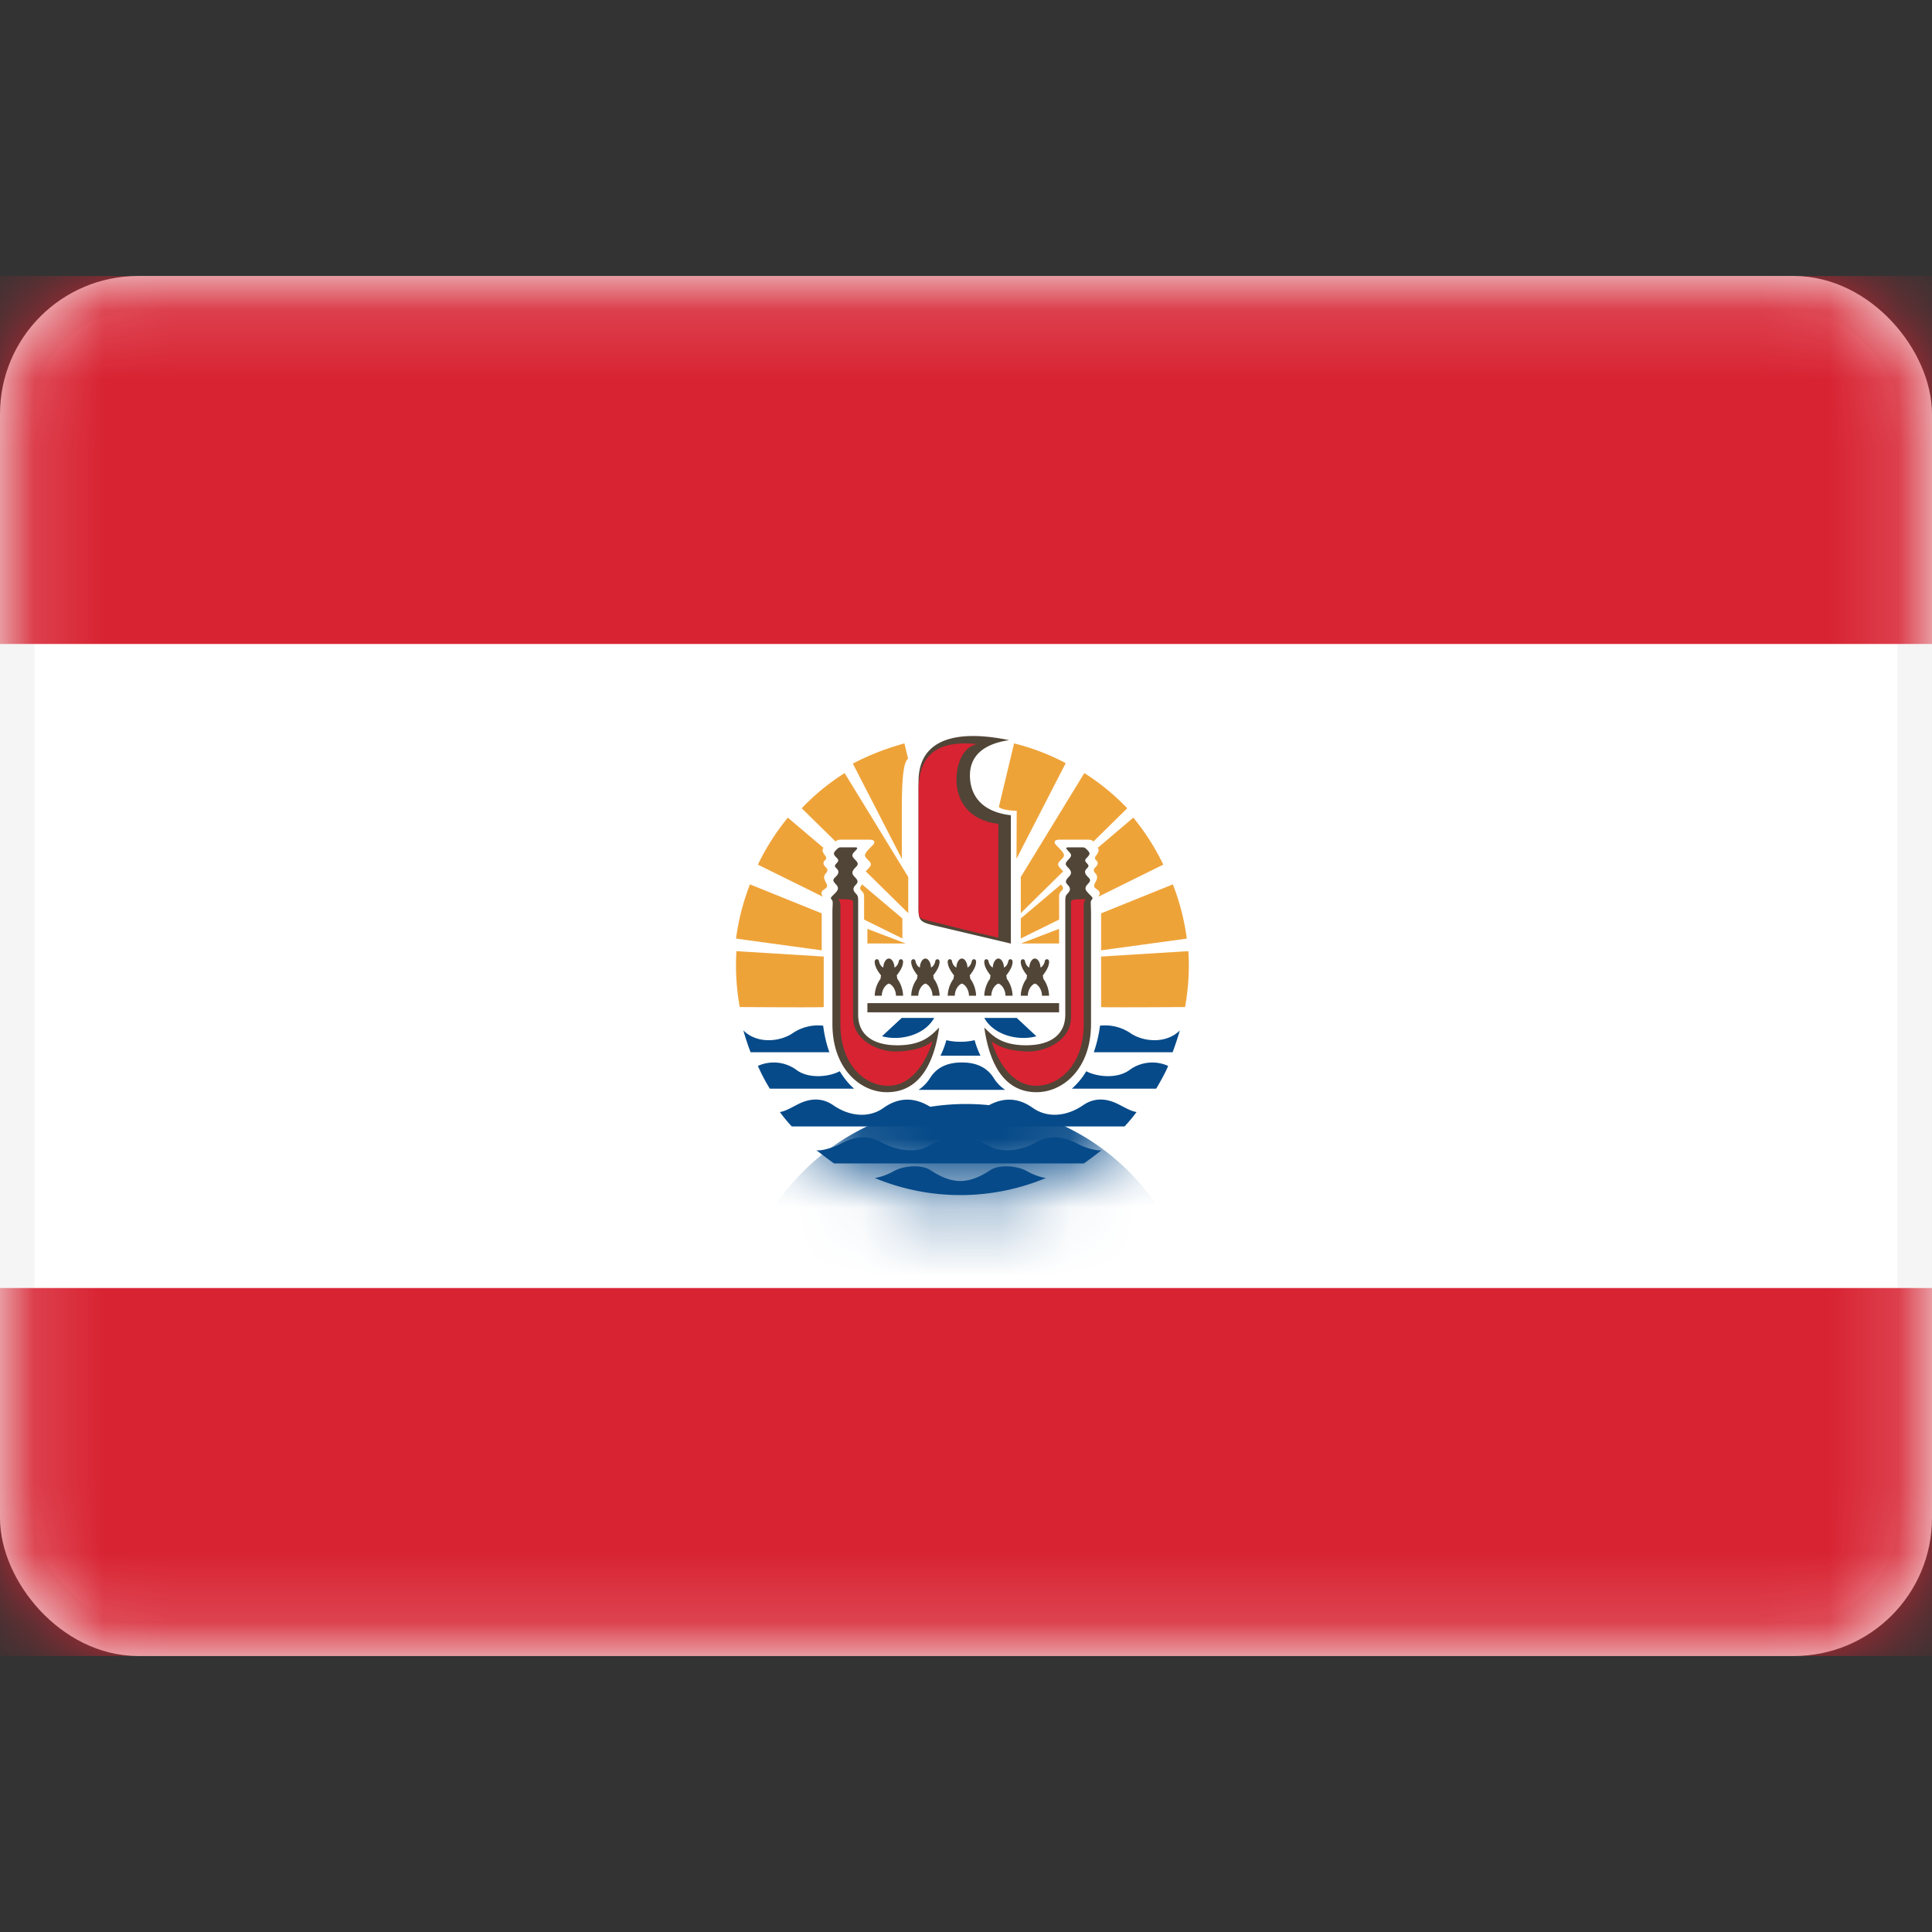 <svg viewBox="0 0 28 28" fill="none" xmlns="http://www.w3.org/2000/svg"><rect x="0" y="0" width="28" height="28" fill="#333333" stroke="none"/><rect x=".25" y="4.25" width="27.5" height="19.5" rx="1.75" fill="#fff" stroke="#F5F5F5" stroke-width=".5"/><mask id="a" style="mask-type:alpha" maskUnits="userSpaceOnUse" x="0" y="4" width="28" height="20"><rect x=".25" y="4.25" width="27.5" height="19.5" rx="1.75" fill="#fff" stroke="#fff" stroke-width=".5"/></mask><g mask="url(#a)"><path fill-rule="evenodd" clip-rule="evenodd" d="M0 9.333h28V4H0v5.333zM0 24h28v-5.333H0V24z" fill="#D82332"/><path fill-rule="evenodd" clip-rule="evenodd" d="M13.068 14.753l-.285.265c.257.072.614-.012.756-.265h-.471zM10.773 14.933c.192.193.51.17.703.049a.656.656 0 01.454-.117c.013.108.041.248.09.385h-1.142a3.867 3.867 0 01-.105-.317zM10.984 15.448a.557.557 0 01.553.054c.183.141.485.103.633.023.057.092.126.183.209.253h-1.222a2.676 2.676 0 01-.173-.33zM16.298 16.325a2.25 2.25 0 00.174-.209c-.08-.01-.17-.066-.269-.115-.18-.09-.351-.09-.505.016-.227.157-.51.196-.732.038-.242-.172-.467-.134-.656-.025a.746.746 0 01-.423.115.746.746 0 01-.423-.115c-.19-.11-.414-.147-.657.025-.22.158-.505.12-.732-.038-.153-.106-.325-.106-.505-.016-.098.049-.19.106-.268.115.047.065.12.154.173.209h4.823zM15.707 16.861c.05-.032.19-.138.258-.192-.075.016-.248-.04-.337-.087-.26-.135-.43-.122-.622-.02-.193.104-.464.158-.663.05-.199-.11-.34-.139-.445-.139-.104 0-.246.029-.445.138-.199.11-.47.055-.663-.048-.192-.103-.363-.116-.622.02-.089.046-.261.102-.337.086.07.054.208.16.258.192h3.618zM14.568 15.795a.57.57 0 01-.173-.182c-.092-.138-.237-.215-.455-.215-.218 0-.363.077-.454.215a.57.57 0 01-.174.182h1.256zM14.21 15.3a1.279 1.279 0 01-.085-.225.855.855 0 01-.205.023.855.855 0 01-.205-.023 1.263 1.263 0 01-.085.225h.58zM14.736 14.753l.284.265c-.257.072-.613-.012-.755-.265h.471zM17.1 14.933c-.193.193-.512.17-.704.049a.656.656 0 00-.454-.117 1.843 1.843 0 01-.09.385h1.142c.028-.07.083-.235.105-.317zM16.929 15.448a.557.557 0 00-.552.054c-.183.141-.486.103-.634.023a1.03 1.03 0 01-.209.253h1.222c.05-.08.157-.277.173-.33zM15.159 17.072a3.23 3.23 0 01-2.482 0c.082-.01.19-.05.279-.1.142-.08.4-.096.524-.016.123.08.271.16.438.16.168 0 .316-.08.439-.16s.382-.064.524.016c.088.05.196.09.278.1z" fill="#064A89"/><path fill-rule="evenodd" clip-rule="evenodd" d="M14.625 10.727c-.691-.144-1.313-.061-1.313.6v1.809c0 .198.004.224.237.279l1.101.26v-1.86c-.429-.049-.593-.294-.593-.578 0-.276.19-.456.568-.51zM12.854 15.829c-.385 0-.79-.34-.79-.988v-1.61c0-.146.017-.167-.017-.2-.02-.02.022-.05.05-.08.043-.043.073-.079.015-.138-.057-.058-.033-.073.003-.11.037-.037.05-.074.016-.11-.035-.034-.043-.046-.005-.084.038-.039.023-.055-.01-.087-.03-.032-.046-.055-.005-.096.04-.04.042-.046.088-.046h.19c.044 0 .044.013.007.051-.048.049-.062.068-.008.123.055.056.052.074.018.11-.052.052-.075.088-.022.142.053.054.057.078.017.119-.04.04-.044.077 0 .122.034.034.036.054.036.115v1.644c0 .276.196.443.568.443.373 0 .5-.154.606-.257-.069.494-.271.937-.757.937zM13.94 14.255c.053.016.103.093.103.176h.103c0-.07-.03-.18-.085-.247a.232.232 0 00-.007-.048c.038-.048.093-.125.092-.199-.001-.046-.055-.044-.062-.008-.005.03-.025.077-.063.093 0-.059-.033-.13-.08-.13-.048 0-.08.071-.08.13-.039-.016-.059-.062-.064-.093-.006-.037-.06-.038-.062.008-.001.074.054.151.092.2a.239.239 0 00-.007.047.442.442 0 00-.085.247h.103c0-.083.05-.16.103-.176z" fill="#514537"/><path fill-rule="evenodd" clip-rule="evenodd" d="M13.412 14.255c.052.016.102.093.102.176h.103c0-.07-.03-.18-.085-.247a.226.226 0 00-.007-.048c.038-.048.093-.125.092-.199-.001-.046-.056-.044-.062-.008-.005.03-.025.077-.063.093 0-.059-.033-.13-.08-.13-.048 0-.08.071-.08.13-.039-.016-.059-.062-.064-.093-.006-.037-.06-.038-.062.008-.001.074.054.151.092.2a.239.239 0 00-.007.047.442.442 0 00-.085.247h.103c0-.083.05-.16.103-.176zM12.883 14.255c.052.016.102.093.102.176h.103c0-.07-.03-.18-.085-.247a.232.232 0 00-.007-.048c.038-.048.093-.125.092-.199-.001-.046-.056-.044-.062-.008-.005.03-.025.077-.063.093 0-.059-.033-.13-.08-.13-.048 0-.081.071-.081.13-.038-.016-.058-.062-.063-.093-.007-.037-.06-.038-.062.008-.001.074.054.151.092.2a.232.232 0 00-.007.047.441.441 0 00-.085.247h.103c0-.083.05-.16.103-.176zM14.47 14.255c-.052.016-.103.093-.103.176h-.102c0-.07.03-.18.084-.247 0-.017.003-.032.007-.048-.038-.048-.093-.125-.091-.199 0-.046.055-.044.061-.008.005.03.025.077.063.093 0-.059.034-.13.08-.13.048 0 .081.071.081.13.038-.016.058-.062.063-.093.007-.037.06-.038.062.008.002.074-.054.151-.092.2.004.014.007.03.008.047a.441.441 0 01.084.247h-.103c0-.083-.05-.16-.102-.176zM14.999 14.255c-.052.016-.103.093-.103.176h-.102c0-.07.03-.18.084-.247.001-.017.003-.032.007-.048-.038-.048-.093-.125-.091-.199 0-.046.055-.044.061-.008.005.03.025.077.063.093 0-.059.034-.13.08-.13.048 0 .081.071.081.13.038-.016.058-.062.063-.093.007-.037.061-.038.062.008.002.074-.054.151-.091.2.003.014.006.03.007.047a.441.441 0 01.084.247h-.103c0-.083-.05-.16-.102-.176zM12.571 14.538h2.778v.133h-2.778v-.133z" fill="#514537"/><path fill-rule="evenodd" clip-rule="evenodd" d="M15.022 15.829c.385 0 .79-.34.79-.988v-1.61c0-.146-.017-.167.017-.2.02-.02-.023-.05-.05-.08-.043-.043-.073-.079-.015-.138.058-.058.033-.073-.003-.11-.037-.037-.05-.074-.016-.11.035-.034.043-.046.005-.084-.038-.039-.023-.055.01-.087.03-.032.046-.055.005-.096-.04-.04-.042-.046-.088-.046h-.19c-.043 0-.044.013-.007.051.048.049.062.068.008.123-.055.056-.052.074-.018.11.052.052.075.088.022.142-.053.054-.057.078-.017.119.04.04.044.077 0 .122-.034.034-.036.054-.036.115v1.644c0 .276-.196.443-.568.443-.373 0-.499-.154-.606-.257.069.494.271.937.757.937z" fill="#514537"/><path fill-rule="evenodd" clip-rule="evenodd" d="M12.571 13.674v-.212l.556.212h-.556zM11.91 13.773l-1.243-.17c.036-.271.104-.535.202-.786l1.04.42v.536zM14.476 11.696l.221-.922c.259.064.51.16.748.286l-.713 1.386.003-.696c-.082 0-.208-.012-.259-.054zM11.938 13.863l-1.265-.078c-.017.27 0 .542.048.81 0 0 1.217.008 1.217 0v-.732zM11.926 12.996c-.041-.055-.016-.084.028-.113.044-.029.038-.051.016-.093-.022-.041-.044-.086-.003-.131.041-.045.025-.065-.006-.097-.032-.032-.035-.067-.007-.092.029-.026.022-.046.004-.071-.02-.026-.057-.078-.023-.111l-.517-.438c-.17.207-.316.436-.434.681l.942.465zM13.163 13.234l-.616-.606c.087-.088.096-.103.034-.165-.067-.068-.07-.075.067-.214.047-.047.02-.08-.045-.08h-.406c-.035 0-.062.001-.087.027l-.491-.482c.187-.196.396-.367.622-.51l.922 1.506v.524zM12.523 13.327v-.321c0-.045-.003-.063-.038-.098-.035-.035-.017-.052.01-.09l.583.493v.29l-.555-.274zM13.07 12.446v-.71c0-.463.025-.694.091-.74l-.053-.222c-.259.071-.51.167-.748.293l.71 1.38zM15.349 13.674v-.212l-.555.212h.555zM15.958 13.773l1.242-.17a3.386 3.386 0 00-.202-.786l-1.04.42v.536zM15.958 13.863l1.265-.078c.017.27 0 .542-.048.81 0 0-1.217.008-1.217 0v-.732zM15.918 12.996c.04-.055.015-.084-.029-.113-.044-.029-.038-.051-.016-.093.023-.041.045-.086.004-.131-.042-.045-.026-.065.006-.097.031-.032.035-.067.006-.092-.028-.026-.022-.046-.003-.071.019-.026.056-.078.023-.111l.516-.438c.17.207.317.436.434.681l-.941.465zM14.794 13.234l.615-.606c-.087-.088-.096-.103-.034-.165.067-.068.07-.075-.067-.214-.047-.047-.02-.08.046-.08h.405c.035 0 .062.001.088.027l.49-.482a3.294 3.294 0 00-.622-.51l-.921 1.506v.524zM15.35 13.327l-.001-.321c0-.045.003-.063.038-.098.035-.035.017-.052-.01-.09l-.583.493v.29l.555-.274z" fill="#EEA339"/><path fill-rule="evenodd" clip-rule="evenodd" d="M12.148 13.032c.022.023.032.045.032.1v1.716c0 .57.34.888.691.888.322 0 .533-.298.644-.645-.142.113-.35.148-.55.148-.23 0-.602-.157-.602-.497v-1.665c0-.045-.044-.045-.215-.045zM14.161 10.784c-.44-.045-.848.048-.848.658v1.62c0 .272-.021.24.204.296.41.103.456.117.953.232v-1.65c-.424-.047-.608-.329-.608-.641 0-.25.108-.483.3-.515zM15.737 13.032c-.022.023-.031.045-.031.1v1.716c0 .57-.341.888-.692.888-.322 0-.533-.298-.644-.645.143.113.35.148.55.148.23 0 .602-.157.602-.497v-1.665c0-.045.045-.045.215-.045z" fill="#D82332"/><mask id="b" style="mask-type:alpha" maskUnits="userSpaceOnUse" x="10" y="10" width="8" height="8"><path fill-rule="evenodd" clip-rule="evenodd" d="M14 17.333a3.333 3.333 0 100-6.666 3.333 3.333 0 000 6.666z" fill="#fff"/></mask><g mask="url(#b)"><path fill-rule="evenodd" clip-rule="evenodd" d="M14 22.667A3.333 3.333 0 1014 16a3.333 3.333 0 000 6.667z" fill="#064A89"/></g></g></svg>